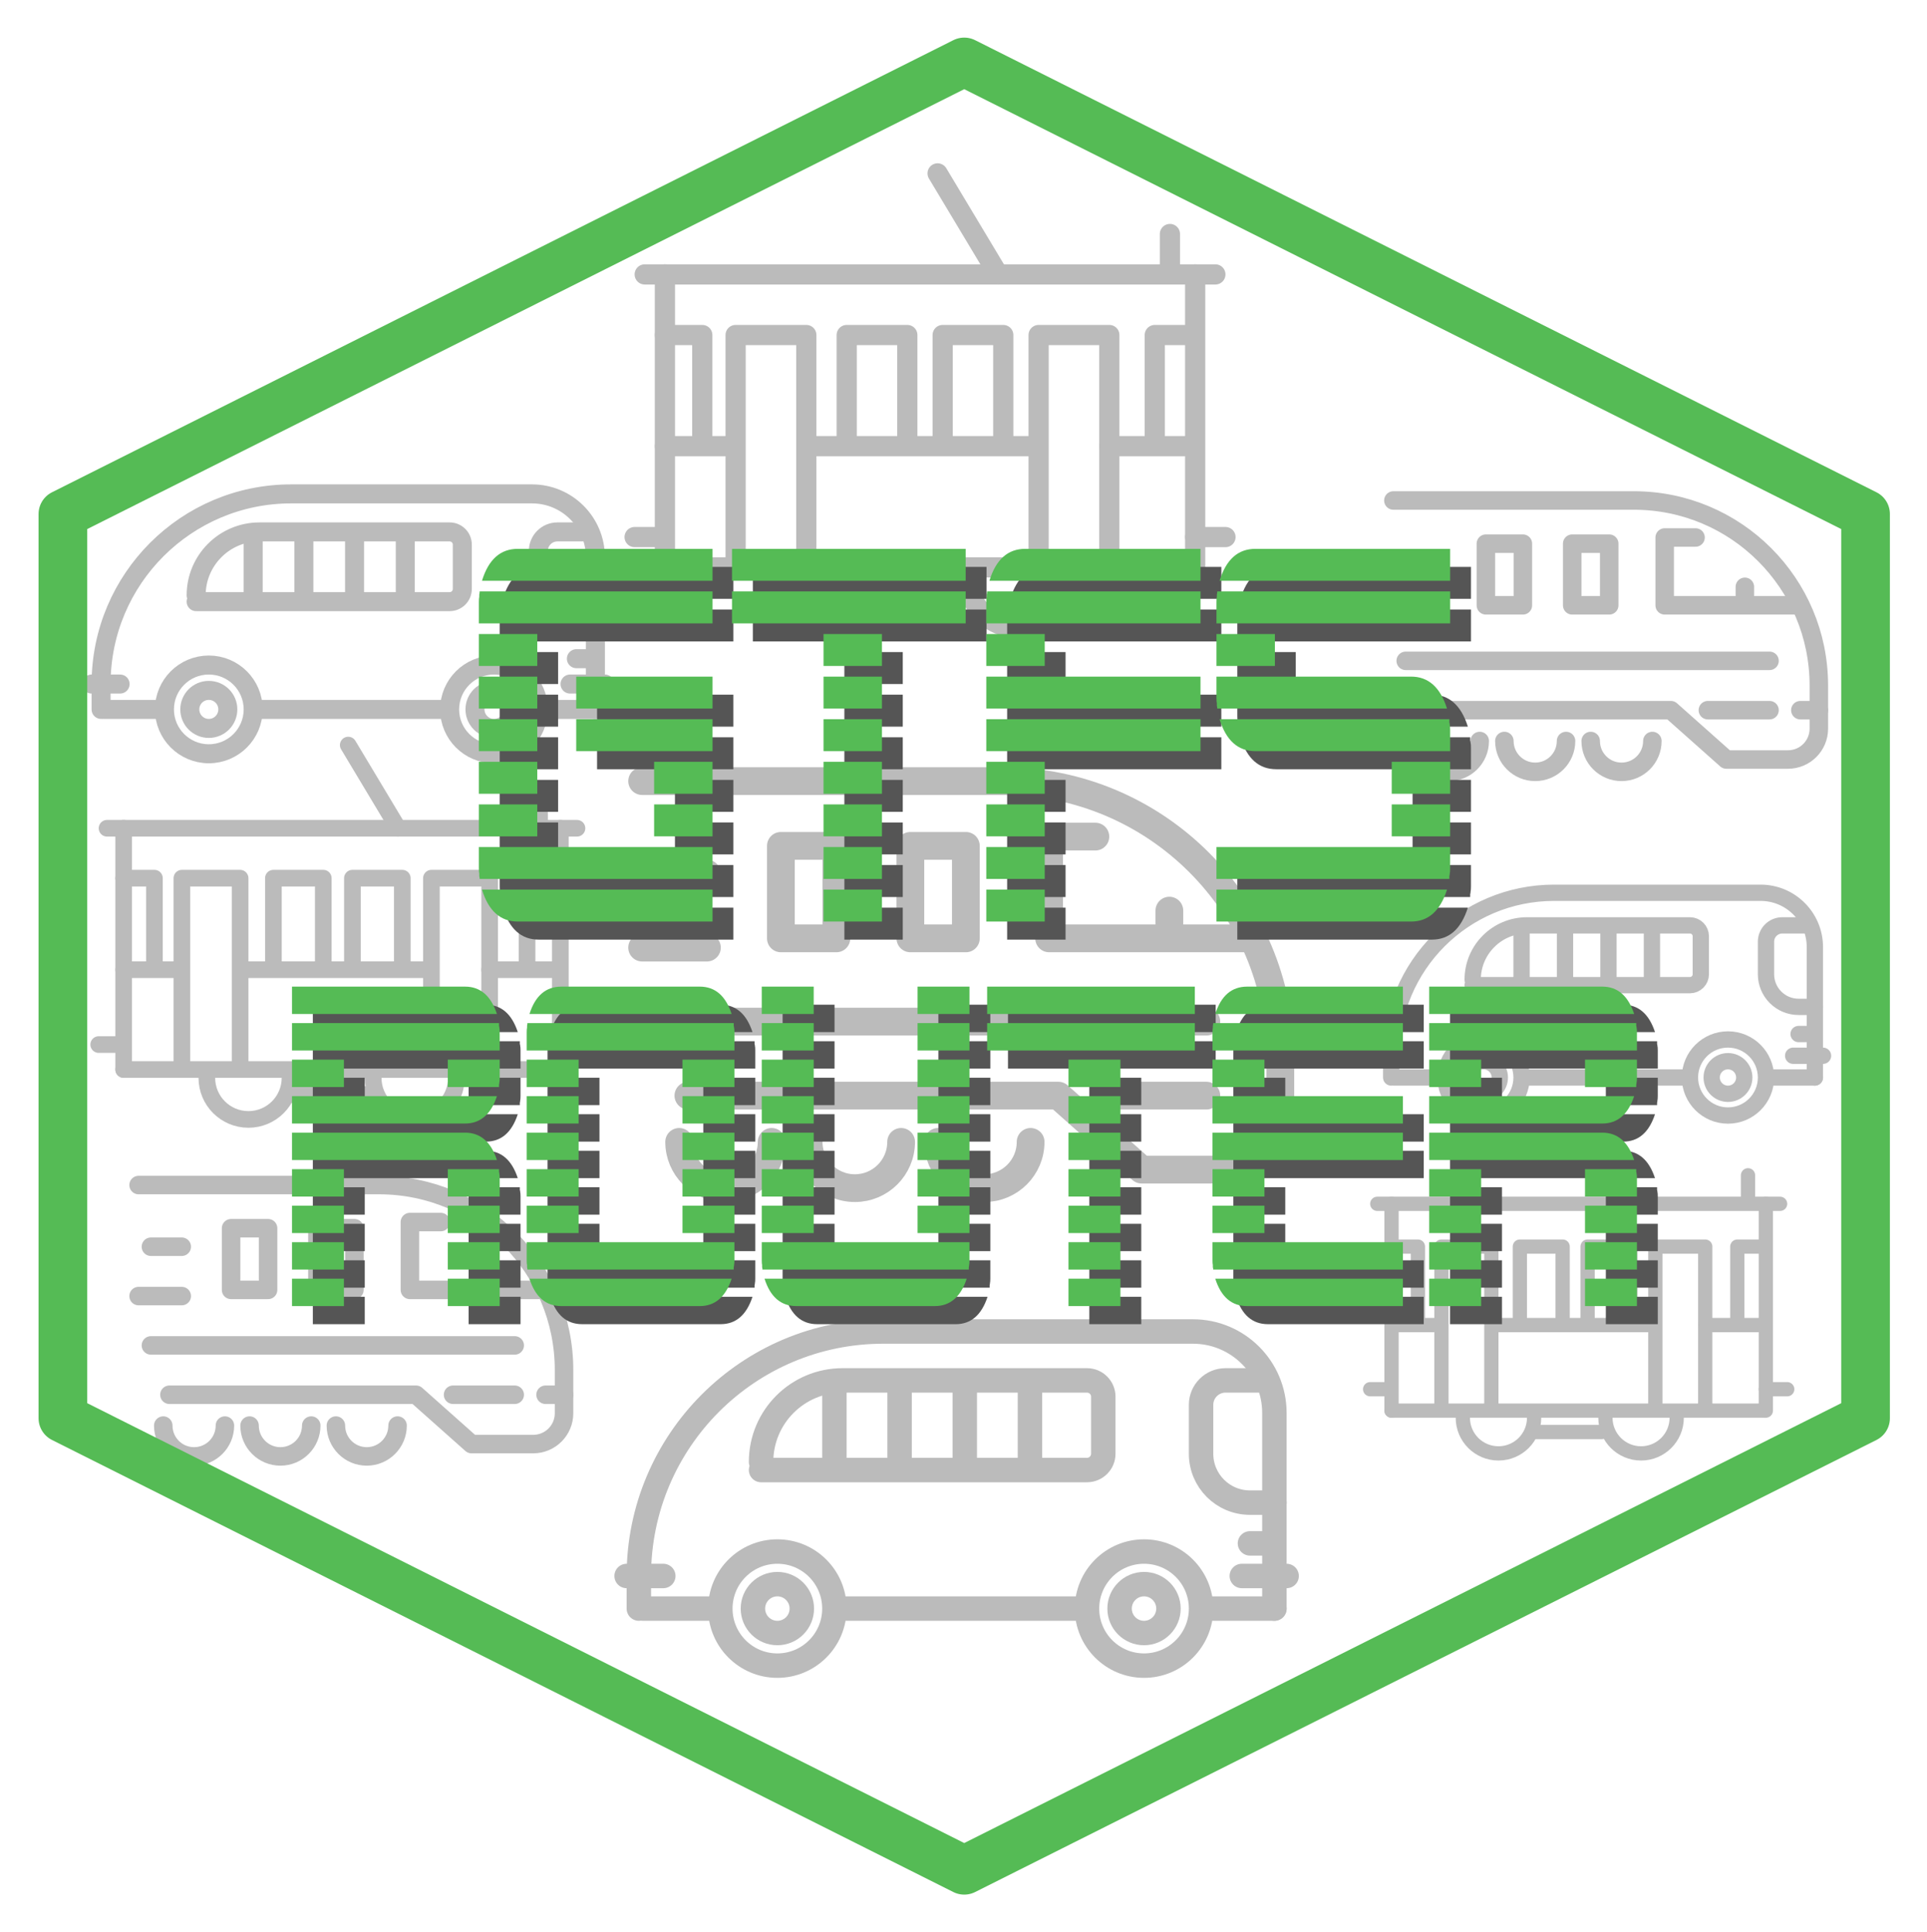 <svg xmlns="http://www.w3.org/2000/svg" role="img" viewBox="-13.52 -13.02 675.54 677.04"><g transform="matrix(1.333 0 0 -1.333 0 652) scale(.1)"><path fill="none" stroke="#bbb" stroke-dasharray="none" stroke-linecap="round" stroke-linejoin="round" stroke-miterlimit="10" stroke-opacity="1" stroke-width="37.5" d="M3745.66 1261.09c0-51.75 41.96-93.75 93.75-93.75 51.76 0 93.75 42 93.75 93.75"/><path fill="none" stroke="#bbb" stroke-dasharray="none" stroke-linecap="round" stroke-linejoin="round" stroke-miterlimit="10" stroke-opacity="1" stroke-width="37.5" d="M4120.66 1261.09c0-51.75 41.96-93.75 93.75-93.75 51.76 0 93.75 42 93.75 93.75"/><path fill="none" stroke="#bbb" stroke-dasharray="none" stroke-linecap="round" stroke-linejoin="round" stroke-miterlimit="10" stroke-opacity="1" stroke-width="37.5" d="M3933.16 1223.59h178.13"/><path fill="none" stroke="#bbb" stroke-dasharray="none" stroke-linecap="round" stroke-linejoin="round" stroke-miterlimit="10" stroke-opacity="1" stroke-width="37.5" d="M3558.16 1279.84h978.75"/><path fill="none" stroke="#bbb" stroke-dasharray="none" stroke-linecap="round" stroke-linejoin="round" stroke-miterlimit="10" stroke-opacity="1" stroke-width="37.5" d="M3558.16 1279.84v543.75"/><path fill="none" stroke="#bbb" stroke-dasharray="none" stroke-linecap="round" stroke-linejoin="round" stroke-miterlimit="10" stroke-opacity="1" stroke-width="37.5" d="M4542.54 1279.84v543.75"/><path fill="none" stroke="#bbb" stroke-dasharray="none" stroke-linecap="round" stroke-linejoin="round" stroke-miterlimit="10" stroke-opacity="1" stroke-width="37.5" d="M3520.66 1823.59h1059.38"/><path fill="none" stroke="#bbb" stroke-dasharray="none" stroke-linecap="round" stroke-linejoin="round" stroke-miterlimit="10" stroke-opacity="1" stroke-width="37.5" d="M3501.91 1336.09h37.5"/><path fill="none" stroke="#bbb" stroke-dasharray="none" stroke-linecap="round" stroke-linejoin="round" stroke-miterlimit="10" stroke-opacity="1" stroke-width="37.5" d="M4542.54 1336.09h56.25"/><path fill="none" stroke="#bbb" stroke-dasharray="none" stroke-linecap="round" stroke-linejoin="round" stroke-miterlimit="10" stroke-opacity="1" stroke-width="37.5" d="M3689.41 1298.59v412.5m0 0h131.25m0 0v-412.5z"/><path fill="none" stroke="#bbb" stroke-dasharray="none" stroke-linecap="round" stroke-linejoin="round" stroke-miterlimit="10" stroke-opacity="1" stroke-width="37.5" d="M4251.91 1298.59v412.5m0 0h131.25m0 0v-412.5z"/><path fill="none" stroke="#bbb" stroke-dasharray="none" stroke-linecap="round" stroke-linejoin="round" stroke-miterlimit="10" stroke-opacity="1" stroke-width="37.5" d="M3558.16 1504.84h112.5"/><path fill="none" stroke="#bbb" stroke-dasharray="none" stroke-linecap="round" stroke-linejoin="round" stroke-miterlimit="10" stroke-opacity="1" stroke-width="37.5" d="M3558.16 1711.09h69.38m0 0v-187.5z"/><path fill="none" stroke="#bbb" stroke-dasharray="none" stroke-linecap="round" stroke-linejoin="round" stroke-miterlimit="10" stroke-opacity="1" stroke-width="37.5" d="M4383.16 1504.84h150"/><path fill="none" stroke="#bbb" stroke-dasharray="none" stroke-linecap="round" stroke-linejoin="round" stroke-miterlimit="10" stroke-opacity="1" stroke-width="37.5" d="M4533.16 1711.09h-65.62m0 0v-187.5z"/><path fill="none" stroke="#bbb" stroke-dasharray="none" stroke-linecap="round" stroke-linejoin="round" stroke-miterlimit="10" stroke-opacity="1" stroke-width="37.5" d="M3839.41 1504.84h393.75"/><path fill="none" stroke="#bbb" stroke-dasharray="none" stroke-linecap="round" stroke-linejoin="round" stroke-miterlimit="10" stroke-opacity="1" stroke-width="37.5" d="M3895.66 1523.59v187.5m0 0h112.5m0 0v-187.5z"/><path fill="none" stroke="#bbb" stroke-dasharray="none" stroke-linecap="round" stroke-linejoin="round" stroke-miterlimit="10" stroke-opacity="1" stroke-width="37.5" d="M4073.79 1523.59v187.5m0 0h112.5m0 0v-187.5z"/><path fill="none" stroke="#bbb" stroke-dasharray="none" stroke-linecap="round" stroke-linejoin="round" stroke-miterlimit="10" stroke-opacity="1" stroke-width="37.5" d="M4176.91 1823.59l-112.5 187.5"/><path fill="none" stroke="#bbb" stroke-dasharray="none" stroke-linecap="round" stroke-linejoin="round" stroke-miterlimit="10" stroke-opacity="1" stroke-width="37.5" d="M4495.66 1898.59v-56.25"/><path fill="none" stroke="#bbb" stroke-dasharray="none" stroke-linecap="round" stroke-linejoin="round" stroke-miterlimit="10" stroke-opacity="1" stroke-width="42.857" d="M3557.27 2155.74v57.15m0 0c0 236.68 191.87 428.56 428.55 428.56m0 0h542.85m0 0c78.91 0 142.85-63.95 142.85-142.86m0 0v-342.85"/><path fill="none" stroke="#bbb" stroke-dasharray="none" stroke-linecap="round" stroke-linejoin="round" stroke-miterlimit="10" stroke-opacity="1" stroke-width="42.857" d="M3900.12 2155.74c0-55.23-44.77-100-100-100-55.24 0-100 44.77-100 100 0 55.24 44.76 100 100 100 55.23 0 100-44.76 100-100z"/><path fill="none" stroke="#bbb" stroke-dasharray="none" stroke-linecap="round" stroke-linejoin="round" stroke-miterlimit="10" stroke-opacity="1" stroke-width="42.857" d="M3842.97 2155.74c0-23.67-19.18-42.85-42.85-42.85s-42.85 19.18-42.85 42.85 19.18 42.85 42.85 42.85 42.85-19.18 42.85-42.85z"/><path fill="none" stroke="#bbb" stroke-dasharray="none" stroke-linecap="round" stroke-linejoin="round" stroke-miterlimit="10" stroke-opacity="1" stroke-width="42.857" d="M4542.97 2155.74c0-55.23-44.77-100-100-100-55.24 0-100 44.77-100 100 0 55.24 44.76 100 100 100 55.23 0 100-44.76 100-100z"/><path fill="none" stroke="#bbb" stroke-dasharray="none" stroke-linecap="round" stroke-linejoin="round" stroke-miterlimit="10" stroke-opacity="1" stroke-width="42.857" d="M4485.82 2155.74c0-23.67-19.18-42.85-42.85-42.85s-42.85 19.18-42.85 42.85 19.18 42.85 42.85 42.85 42.85-19.18 42.85-42.85z"/><path fill="none" stroke="#bbb" stroke-dasharray="none" stroke-linecap="round" stroke-linejoin="round" stroke-miterlimit="10" stroke-opacity="1" stroke-width="42.857" d="M3564.41 2155.74h121.41"/><path fill="none" stroke="#bbb" stroke-dasharray="none" stroke-linecap="round" stroke-linejoin="round" stroke-miterlimit="10" stroke-opacity="1" stroke-width="42.857" d="M3914.41 2155.74h414.26"/><path fill="none" stroke="#bbb" stroke-dasharray="none" stroke-linecap="round" stroke-linejoin="round" stroke-miterlimit="10" stroke-opacity="1" stroke-width="42.857" d="M4557.27 2155.74h114.25"/><path fill="none" stroke="#bbb" stroke-dasharray="none" stroke-linecap="round" stroke-linejoin="round" stroke-miterlimit="10" stroke-opacity="1" stroke-width="42.857" d="M4657.27 2555.74h-71.45m0 0c-23.67 0-42.85-19.18-42.85-42.85m0 0v-85.7m0 0c0-47.35 38.36-85.74 85.7-85.74m0 0h42.85"/><path fill="none" stroke="#bbb" stroke-dasharray="none" stroke-linecap="round" stroke-linejoin="round" stroke-miterlimit="10" stroke-opacity="1" stroke-width="42.857" d="M3771.52 2412.89c0 78.91 63.99 142.85 142.89 142.85m0 0h428.56m0 0c15.78 0 28.55-12.77 28.55-28.55m0 0v-100m0 0c0-15.78-12.77-28.6-28.55-28.6m0 0h-571.45"/><path fill="none" stroke="#bbb" stroke-dasharray="none" stroke-linecap="round" stroke-linejoin="round" stroke-miterlimit="10" stroke-opacity="1" stroke-width="42.857" d="M4242.97 2412.89v128.56"/><path fill="none" stroke="#bbb" stroke-dasharray="none" stroke-linecap="round" stroke-linejoin="round" stroke-miterlimit="10" stroke-opacity="1" stroke-width="42.857" d="M4128.67 2412.89v128.56"/><path fill="none" stroke="#bbb" stroke-dasharray="none" stroke-linecap="round" stroke-linejoin="round" stroke-miterlimit="10" stroke-opacity="1" stroke-width="42.857" d="M4014.41 2412.89v128.56"/><path fill="none" stroke="#bbb" stroke-dasharray="none" stroke-linecap="round" stroke-linejoin="round" stroke-miterlimit="10" stroke-opacity="1" stroke-width="42.857" d="M3900.12 2412.89v128.56"/><path fill="none" stroke="#bbb" stroke-dasharray="none" stroke-linecap="round" stroke-linejoin="round" stroke-miterlimit="10" stroke-opacity="1" stroke-width="42.857" d="M3535.82 2212.89h64.3"/><path fill="none" stroke="#bbb" stroke-dasharray="none" stroke-linecap="round" stroke-linejoin="round" stroke-miterlimit="10" stroke-opacity="1" stroke-width="42.857" d="M4614.41 2212.89h78.56"/><path fill="none" stroke="#bbb" stroke-dasharray="none" stroke-linecap="round" stroke-linejoin="round" stroke-miterlimit="10" stroke-opacity="1" stroke-width="42.857" d="M4628.67 2270.04h28.6"/><path fill="none" stroke="#bbb" stroke-dasharray="none" stroke-linecap="round" stroke-linejoin="round" stroke-miterlimit="10" stroke-opacity="1" stroke-width="48.649" d="M3563.05 3672.93h632.42m0 0c268.71 0 486.48-217.81 486.48-486.48m0 0v-113.52m0 0c0-44.77-36.29-81.09-81.05-81.09m0 0h-162.19m0 0l-145.94 129.72m0 0h-648.63"/><path fill="none" stroke="#bbb" stroke-dasharray="none" stroke-linecap="round" stroke-linejoin="round" stroke-miterlimit="10" stroke-opacity="1" stroke-width="48.649" d="M4390.08 3121.56h162.15"/><path fill="none" stroke="#bbb" stroke-dasharray="none" stroke-linecap="round" stroke-linejoin="round" stroke-miterlimit="10" stroke-opacity="1" stroke-width="48.649" d="M4633.32 3121.56h48.63"/><path fill="none" stroke="#bbb" stroke-dasharray="none" stroke-linecap="round" stroke-linejoin="round" stroke-miterlimit="10" stroke-opacity="1" stroke-width="48.649" d="M3595.47 3251.29h956.76"/><path fill="none" stroke="#bbb" stroke-dasharray="none" stroke-linecap="round" stroke-linejoin="round" stroke-miterlimit="10" stroke-opacity="1" stroke-width="48.649" d="M3563.05 3381.02h113.51"/><path fill="none" stroke="#bbb" stroke-dasharray="none" stroke-linecap="round" stroke-linejoin="round" stroke-miterlimit="10" stroke-opacity="1" stroke-width="48.649" d="M3595.47 3510.78h81.09"/><path fill="none" stroke="#bbb" stroke-dasharray="none" stroke-linecap="round" stroke-linejoin="round" stroke-miterlimit="10" stroke-opacity="1" stroke-width="48.649" d="M3627.93 3040.51c0-44.81 36.29-81.1 81.05-81.1 44.81 0 81.1 36.29 81.1 81.1"/><path fill="none" stroke="#bbb" stroke-dasharray="none" stroke-linecap="round" stroke-linejoin="round" stroke-miterlimit="10" stroke-opacity="1" stroke-width="48.649" d="M3854.92 3040.51c0-44.81 36.33-81.1 81.1-81.1 44.8 0 81.09 36.29 81.09 81.1"/><path fill="none" stroke="#bbb" stroke-dasharray="none" stroke-linecap="round" stroke-linejoin="round" stroke-miterlimit="10" stroke-opacity="1" stroke-width="48.649" d="M4081.95 3040.51c0-44.81 36.33-81.1 81.1-81.1 44.76 0 81.09 36.29 81.09 81.1"/><path fill="none" stroke="#bbb" stroke-dasharray="none" stroke-linecap="round" stroke-linejoin="round" stroke-miterlimit="10" stroke-opacity="1" stroke-width="48.649" d="M4617.11 3397.27h-340.55m0 0v178.35m0 0h81.1"/><path fill="none" stroke="#bbb" stroke-dasharray="none" stroke-linecap="round" stroke-linejoin="round" stroke-miterlimit="10" stroke-opacity="1" stroke-width="48.649" d="M4487.38 3413.48v32.42"/><path fill="none" stroke="#bbb" stroke-dasharray="none" stroke-linecap="round" stroke-linejoin="round" stroke-miterlimit="10" stroke-opacity="1" stroke-width="48.649" d="M3806.29 3397.27v162.14m0 0h97.3m0 0v-162.14m0 0h-97.3"/><path fill="none" stroke="#bbb" stroke-dasharray="none" stroke-linecap="round" stroke-linejoin="round" stroke-miterlimit="10" stroke-opacity="1" stroke-width="48.649" d="M4033.32 3397.27v162.14m0 0h97.3m0 0v-162.14m0 0h-97.3"/><path fill="none" stroke="#bbb" stroke-dasharray="none" stroke-linecap="round" stroke-linejoin="round" stroke-miterlimit="10" stroke-opacity="1" stroke-width="64.286" d="M1578.67 759.301v85.738m0 0c0 355.041 287.81 642.851 642.85 642.851m0 0h814.3m0 0c118.36 0 214.3-95.94 214.3-214.3m0 0V759.301"/><path fill="none" stroke="#bbb" stroke-dasharray="none" stroke-linecap="round" stroke-linejoin="round" stroke-miterlimit="10" stroke-opacity="1" stroke-width="64.286" d="M2092.97 759.301c0-82.821-67.15-150-150-150s-150 67.179-150 150c0 82.847 67.15 150 150 150s150-67.153 150-150z"/><path fill="none" stroke="#bbb" stroke-dasharray="none" stroke-linecap="round" stroke-linejoin="round" stroke-miterlimit="10" stroke-opacity="1" stroke-width="64.286" d="M2007.27 759.301c0-35.469-28.79-64.262-64.3-64.262s-64.3 28.793-64.3 64.262c0 35.5 28.79 64.289 64.3 64.289s64.3-28.789 64.3-64.289z"/><path fill="none" stroke="#bbb" stroke-dasharray="none" stroke-linecap="round" stroke-linejoin="round" stroke-miterlimit="10" stroke-opacity="1" stroke-width="64.286" d="M3057.27 759.301c0-82.821-67.15-150-150-150-82.86 0-150 67.179-150 150 0 82.847 67.14 150 150 150 82.85 0 150-67.153 150-150z"/><path fill="none" stroke="#bbb" stroke-dasharray="none" stroke-linecap="round" stroke-linejoin="round" stroke-miterlimit="10" stroke-opacity="1" stroke-width="64.286" d="M2971.52 759.301c0-35.469-28.75-64.262-64.25-64.262-35.51 0-64.3 28.793-64.3 64.262 0 35.5 28.79 64.289 64.3 64.289 35.5 0 64.25-28.789 64.25-64.289z"/><path fill="none" stroke="#bbb" stroke-dasharray="none" stroke-linecap="round" stroke-linejoin="round" stroke-miterlimit="10" stroke-opacity="1" stroke-width="64.286" d="M1589.41 759.301h182.11"/><path fill="none" stroke="#bbb" stroke-dasharray="none" stroke-linecap="round" stroke-linejoin="round" stroke-miterlimit="10" stroke-opacity="1" stroke-width="64.286" d="M2114.41 759.301h621.41"/><path fill="none" stroke="#bbb" stroke-dasharray="none" stroke-linecap="round" stroke-linejoin="round" stroke-miterlimit="10" stroke-opacity="1" stroke-width="64.286" d="M3078.67 759.301h171.45"/><path fill="none" stroke="#bbb" stroke-dasharray="none" stroke-linecap="round" stroke-linejoin="round" stroke-miterlimit="10" stroke-opacity="1" stroke-width="64.286" d="M3228.67 1359.3h-107.15m0 0c-35.47 0-64.25-28.75-64.25-64.26m0 0v-128.59m0 0c0-70.98 57.53-128.56 128.55-128.56m0 0h64.3"/><path fill="none" stroke="#bbb" stroke-dasharray="none" stroke-linecap="round" stroke-linejoin="round" stroke-miterlimit="10" stroke-opacity="1" stroke-width="64.286" d="M1900.12 1145.04c0 118.32 95.93 214.26 214.29 214.26m0 0h642.86m0 0c23.67 0 42.85-19.18 42.85-42.85m0 0v-150m0 0c0-23.68-19.18-42.86-42.85-42.86m0 0h-857.15"/><path fill="none" stroke="#bbb" stroke-dasharray="none" stroke-linecap="round" stroke-linejoin="round" stroke-miterlimit="10" stroke-opacity="1" stroke-width="64.286" d="M2607.27 1145.04v192.85"/><path fill="none" stroke="#bbb" stroke-dasharray="none" stroke-linecap="round" stroke-linejoin="round" stroke-miterlimit="10" stroke-opacity="1" stroke-width="64.286" d="M2435.82 1145.04v192.85"/><path fill="none" stroke="#bbb" stroke-dasharray="none" stroke-linecap="round" stroke-linejoin="round" stroke-miterlimit="10" stroke-opacity="1" stroke-width="64.286" d="M2264.41 1145.04v192.85"/><path fill="none" stroke="#bbb" stroke-dasharray="none" stroke-linecap="round" stroke-linejoin="round" stroke-miterlimit="10" stroke-opacity="1" stroke-width="64.286" d="M2092.97 1145.04v192.85"/><path fill="none" stroke="#bbb" stroke-dasharray="none" stroke-linecap="round" stroke-linejoin="round" stroke-miterlimit="10" stroke-opacity="1" stroke-width="64.286" d="M1546.52 845.039h96.45"/><path fill="none" stroke="#bbb" stroke-dasharray="none" stroke-linecap="round" stroke-linejoin="round" stroke-miterlimit="10" stroke-opacity="1" stroke-width="64.286" d="M3164.41 845.039h117.86"/><path fill="none" stroke="#bbb" stroke-dasharray="none" stroke-linecap="round" stroke-linejoin="round" stroke-miterlimit="10" stroke-opacity="1" stroke-width="64.286" d="M3185.82 930.738h42.85"/><path fill="none" stroke="#bbb" stroke-dasharray="none" stroke-linecap="round" stroke-linejoin="round" stroke-miterlimit="10" stroke-opacity="1" stroke-width="72.973" d="M1587.38 2935.08h948.64m0 0c403 0 729.72-326.72 729.72-729.73m0 0v-170.27m0 0c0-67.15-54.45-121.6-121.6-121.6m0 0H2900.9m0 0l-218.95 194.57m0 0h-972.97"/><path fill="none" stroke="#bbb" stroke-dasharray="none" stroke-linecap="round" stroke-linejoin="round" stroke-miterlimit="10" stroke-opacity="1" stroke-width="72.973" d="M2827.93 2108.05h243.24"/><path fill="none" stroke="#bbb" stroke-dasharray="none" stroke-linecap="round" stroke-linejoin="round" stroke-miterlimit="10" stroke-opacity="1" stroke-width="72.973" d="M3192.77 2108.05h72.97"/><path fill="none" stroke="#bbb" stroke-dasharray="none" stroke-linecap="round" stroke-linejoin="round" stroke-miterlimit="10" stroke-opacity="1" stroke-width="72.973" d="M1636.02 2302.66h1435.15"/><path fill="none" stroke="#bbb" stroke-dasharray="none" stroke-linecap="round" stroke-linejoin="round" stroke-miterlimit="10" stroke-opacity="1" stroke-width="72.973" d="M1587.38 2497.27h170.28"/><path fill="none" stroke="#bbb" stroke-dasharray="none" stroke-linecap="round" stroke-linejoin="round" stroke-miterlimit="10" stroke-opacity="1" stroke-width="72.973" d="M1636.02 2691.84h121.64"/><path fill="none" stroke="#bbb" stroke-dasharray="none" stroke-linecap="round" stroke-linejoin="round" stroke-miterlimit="10" stroke-opacity="1" stroke-width="72.973" d="M1684.69 1986.45c0-67.19 54.45-121.65 121.6-121.65 67.19 0 121.64 54.46 121.64 121.65"/><path fill="none" stroke="#bbb" stroke-dasharray="none" stroke-linecap="round" stroke-linejoin="round" stroke-miterlimit="10" stroke-opacity="1" stroke-width="72.973" d="M2025.2 1986.45c0-67.19 54.45-121.65 121.64-121.65 67.14 0 121.6 54.46 121.6 121.65"/><path fill="none" stroke="#bbb" stroke-dasharray="none" stroke-linecap="round" stroke-linejoin="round" stroke-miterlimit="10" stroke-opacity="1" stroke-width="72.973" d="M2365.74 1986.45c0-67.19 54.46-121.65 121.64-121.65 67.15 0 121.6 54.46 121.6 121.65"/><path fill="none" stroke="#bbb" stroke-dasharray="none" stroke-linecap="round" stroke-linejoin="round" stroke-miterlimit="10" stroke-opacity="1" stroke-width="72.973" d="M3168.44 2521.56h-510.78m0 0v267.58m0 0h121.6"/><path fill="none" stroke="#bbb" stroke-dasharray="none" stroke-linecap="round" stroke-linejoin="round" stroke-miterlimit="10" stroke-opacity="1" stroke-width="72.973" d="M2973.87 2545.9v48.63"/><path fill="none" stroke="#bbb" stroke-dasharray="none" stroke-linecap="round" stroke-linejoin="round" stroke-miterlimit="10" stroke-opacity="1" stroke-width="72.973" d="M1952.23 2521.56v243.24m0 0h145.97m0 0v-243.24m0 0h-145.97"/><path fill="none" stroke="#bbb" stroke-dasharray="none" stroke-linecap="round" stroke-linejoin="round" stroke-miterlimit="10" stroke-opacity="1" stroke-width="72.973" d="M2292.77 2521.56v243.24m0 0h145.94m0 0v-243.24m0 0h-145.94"/><path fill="none" stroke="#bbb" stroke-dasharray="none" stroke-linecap="round" stroke-linejoin="round" stroke-miterlimit="10" stroke-opacity="1" stroke-width="53.125" d="M1912.85 3470.47c0-73.36 59.45-132.81 132.81-132.81 73.32 0 132.82 59.45 132.82 132.81"/><path fill="none" stroke="#bbb" stroke-dasharray="none" stroke-linecap="round" stroke-linejoin="round" stroke-miterlimit="10" stroke-opacity="1" stroke-width="53.125" d="M2444.1 3470.47c0-73.36 59.45-132.81 132.81-132.81 73.32 0 132.82 59.45 132.82 132.81"/><path fill="none" stroke="#bbb" stroke-dasharray="none" stroke-linecap="round" stroke-linejoin="round" stroke-miterlimit="10" stroke-opacity="1" stroke-width="53.125" d="M2178.48 3417.34h252.34"/><path fill="none" stroke="#bbb" stroke-dasharray="none" stroke-linecap="round" stroke-linejoin="round" stroke-miterlimit="10" stroke-opacity="1" stroke-width="53.125" d="M1647.23 3497.03h1386.56"/><path fill="none" stroke="#bbb" stroke-dasharray="none" stroke-linecap="round" stroke-linejoin="round" stroke-miterlimit="10" stroke-opacity="1" stroke-width="53.125" d="M1647.23 3497.03v770.31"/><path fill="none" stroke="#bbb" stroke-dasharray="none" stroke-linecap="round" stroke-linejoin="round" stroke-miterlimit="10" stroke-opacity="1" stroke-width="53.125" d="M3041.76 3497.03v770.31"/><path fill="none" stroke="#bbb" stroke-dasharray="none" stroke-linecap="round" stroke-linejoin="round" stroke-miterlimit="10" stroke-opacity="1" stroke-width="53.125" d="M1594.1 4267.34h1500.78"/><path fill="none" stroke="#bbb" stroke-dasharray="none" stroke-linecap="round" stroke-linejoin="round" stroke-miterlimit="10" stroke-opacity="1" stroke-width="53.125" d="M1567.54 3576.72h53.12"/><path fill="none" stroke="#bbb" stroke-dasharray="none" stroke-linecap="round" stroke-linejoin="round" stroke-miterlimit="10" stroke-opacity="1" stroke-width="53.125" d="M3041.76 3576.72h79.69"/><path fill="none" stroke="#bbb" stroke-dasharray="none" stroke-linecap="round" stroke-linejoin="round" stroke-miterlimit="10" stroke-opacity="1" stroke-width="53.125" d="M1833.16 3523.59v584.38m0 0h185.94m0 0v-584.38z"/><path fill="none" stroke="#bbb" stroke-dasharray="none" stroke-linecap="round" stroke-linejoin="round" stroke-miterlimit="10" stroke-opacity="1" stroke-width="53.125" d="M2630.04 3523.59v584.38m0 0h185.94m0 0v-584.38z"/><path fill="none" stroke="#bbb" stroke-dasharray="none" stroke-linecap="round" stroke-linejoin="round" stroke-miterlimit="10" stroke-opacity="1" stroke-width="53.125" d="M1647.23 3815.78h159.37"/><path fill="none" stroke="#bbb" stroke-dasharray="none" stroke-linecap="round" stroke-linejoin="round" stroke-miterlimit="10" stroke-opacity="1" stroke-width="53.125" d="M1647.23 4107.97h98.28m0 0v-265.63z"/><path fill="none" stroke="#bbb" stroke-dasharray="none" stroke-linecap="round" stroke-linejoin="round" stroke-miterlimit="10" stroke-opacity="1" stroke-width="53.125" d="M2815.98 3815.78h212.5"/><path fill="none" stroke="#bbb" stroke-dasharray="none" stroke-linecap="round" stroke-linejoin="round" stroke-miterlimit="10" stroke-opacity="1" stroke-width="53.125" d="M3028.48 4107.97h-92.97m0 0v-265.63z"/><path fill="none" stroke="#bbb" stroke-dasharray="none" stroke-linecap="round" stroke-linejoin="round" stroke-miterlimit="10" stroke-opacity="1" stroke-width="53.125" d="M2045.66 3815.78h557.82"/><path fill="none" stroke="#bbb" stroke-dasharray="none" stroke-linecap="round" stroke-linejoin="round" stroke-miterlimit="10" stroke-opacity="1" stroke-width="53.125" d="M2125.35 3842.34v265.63m0 0h159.38m0 0v-265.63z"/><path fill="none" stroke="#bbb" stroke-dasharray="none" stroke-linecap="round" stroke-linejoin="round" stroke-miterlimit="10" stroke-opacity="1" stroke-width="53.125" d="M2377.7 3842.34v265.63m0 0h159.37m0 0v-265.63z"/><path fill="none" stroke="#bbb" stroke-dasharray="none" stroke-linecap="round" stroke-linejoin="round" stroke-miterlimit="10" stroke-opacity="1" stroke-width="53.125" d="M2523.79 4267.34l-159.38 265.63"/><path fill="none" stroke="#bbb" stroke-dasharray="none" stroke-linecap="round" stroke-linejoin="round" stroke-miterlimit="10" stroke-opacity="1" stroke-width="53.125" d="M2975.35 4373.59v-79.68"/><path fill="none" stroke="#bbb" stroke-dasharray="none" stroke-linecap="round" stroke-linejoin="round" stroke-miterlimit="10" stroke-opacity="1" stroke-width="48.649" d="M263.051 1872.93h632.418m0 0c268.711 0 486.481-217.81 486.481-486.48m0 0v-113.52m0 0c0-44.77-36.29-81.09-81.05-81.09m0 0h-162.19m0 0l-145.94 129.72m0 0H344.141"/><path fill="none" stroke="#bbb" stroke-dasharray="none" stroke-linecap="round" stroke-linejoin="round" stroke-miterlimit="10" stroke-opacity="1" stroke-width="48.649" d="M1090.08 1321.56h162.15"/><path fill="none" stroke="#bbb" stroke-dasharray="none" stroke-linecap="round" stroke-linejoin="round" stroke-miterlimit="10" stroke-opacity="1" stroke-width="48.649" d="M1333.32 1321.56h48.63"/><path fill="none" stroke="#bbb" stroke-dasharray="none" stroke-linecap="round" stroke-linejoin="round" stroke-miterlimit="10" stroke-opacity="1" stroke-width="48.649" d="M295.469 1451.29h956.761"/><path fill="none" stroke="#bbb" stroke-dasharray="none" stroke-linecap="round" stroke-linejoin="round" stroke-miterlimit="10" stroke-opacity="1" stroke-width="48.649" d="M263.051 1581.02h113.508"/><path fill="none" stroke="#bbb" stroke-dasharray="none" stroke-linecap="round" stroke-linejoin="round" stroke-miterlimit="10" stroke-opacity="1" stroke-width="48.649" d="M295.469 1710.78h81.09"/><path fill="none" stroke="#bbb" stroke-dasharray="none" stroke-linecap="round" stroke-linejoin="round" stroke-miterlimit="10" stroke-opacity="1" stroke-width="48.649" d="M327.93 1240.51c0-44.81 36.289-81.1 81.05-81.1 44.809 0 81.098 36.29 81.098 81.1"/><path fill="none" stroke="#bbb" stroke-dasharray="none" stroke-linecap="round" stroke-linejoin="round" stroke-miterlimit="10" stroke-opacity="1" stroke-width="48.649" d="M554.922 1240.51c0-44.81 36.328-81.1 81.098-81.1 44.8 0 81.089 36.29 81.089 81.1"/><path fill="none" stroke="#bbb" stroke-dasharray="none" stroke-linecap="round" stroke-linejoin="round" stroke-miterlimit="10" stroke-opacity="1" stroke-width="48.649" d="M781.949 1240.51c0-44.81 36.332-81.1 81.102-81.1 44.758 0 81.09 36.29 81.09 81.1"/><path fill="none" stroke="#bbb" stroke-dasharray="none" stroke-linecap="round" stroke-linejoin="round" stroke-miterlimit="10" stroke-opacity="1" stroke-width="48.649" d="M1317.11 1597.27H976.559m0 0v178.35m0 0h81.101"/><path fill="none" stroke="#bbb" stroke-dasharray="none" stroke-linecap="round" stroke-linejoin="round" stroke-miterlimit="10" stroke-opacity="1" stroke-width="48.649" d="M1187.38 1613.48v32.42"/><path fill="none" stroke="#bbb" stroke-dasharray="none" stroke-linecap="round" stroke-linejoin="round" stroke-miterlimit="10" stroke-opacity="1" stroke-width="48.649" d="M506.289 1597.27v162.14m0 0h97.301m0 0v-162.14m0 0h-97.301"/><path fill="none" stroke="#bbb" stroke-dasharray="none" stroke-linecap="round" stroke-linejoin="round" stroke-miterlimit="10" stroke-opacity="1" stroke-width="48.649" d="M733.32 1597.27v162.14m0 0h97.301m0 0v-162.14m0 0H733.32"/><path fill="none" stroke="#bbb" stroke-dasharray="none" stroke-linecap="round" stroke-linejoin="round" stroke-miterlimit="10" stroke-opacity="1" stroke-width="43.75" d="M442.539 2154.84c0-60.39 48.941-109.37 109.371-109.37 60.391 0 109.379 48.98 109.379 109.37"/><path fill="none" stroke="#bbb" stroke-dasharray="none" stroke-linecap="round" stroke-linejoin="round" stroke-miterlimit="10" stroke-opacity="1" stroke-width="43.75" d="M880.039 2154.84c0-60.39 48.941-109.37 109.371-109.37 60.39 0 109.38 48.98 109.38 109.37"/><path fill="none" stroke="#bbb" stroke-dasharray="none" stroke-linecap="round" stroke-linejoin="round" stroke-miterlimit="10" stroke-opacity="1" stroke-width="43.75" d="M661.289 2111.09h207.813"/><path fill="none" stroke="#bbb" stroke-dasharray="none" stroke-linecap="round" stroke-linejoin="round" stroke-miterlimit="10" stroke-opacity="1" stroke-width="43.75" d="M223.789 2176.72H1365.66"/><path fill="none" stroke="#bbb" stroke-dasharray="none" stroke-linecap="round" stroke-linejoin="round" stroke-miterlimit="10" stroke-opacity="1" stroke-width="43.75" d="M223.789 2176.72v634.37"/><path fill="none" stroke="#bbb" stroke-dasharray="none" stroke-linecap="round" stroke-linejoin="round" stroke-miterlimit="10" stroke-opacity="1" stroke-width="43.75" d="M1372.23 2176.72v634.37"/><path fill="none" stroke="#bbb" stroke-dasharray="none" stroke-linecap="round" stroke-linejoin="round" stroke-miterlimit="10" stroke-opacity="1" stroke-width="43.75" d="M180.039 2811.09H1415.98"/><path fill="none" stroke="#bbb" stroke-dasharray="none" stroke-linecap="round" stroke-linejoin="round" stroke-miterlimit="10" stroke-opacity="1" stroke-width="43.75" d="M158.16 2242.34h43.75"/><path fill="none" stroke="#bbb" stroke-dasharray="none" stroke-linecap="round" stroke-linejoin="round" stroke-miterlimit="10" stroke-opacity="1" stroke-width="43.75" d="M1372.23 2242.34h65.62"/><path fill="none" stroke="#bbb" stroke-dasharray="none" stroke-linecap="round" stroke-linejoin="round" stroke-miterlimit="10" stroke-opacity="1" stroke-width="43.75" d="M376.91 2198.59v481.25m0 0h153.129m0 0v-481.25z"/><path fill="none" stroke="#bbb" stroke-dasharray="none" stroke-linecap="round" stroke-linejoin="round" stroke-miterlimit="10" stroke-opacity="1" stroke-width="43.75" d="M1033.16 2198.59v481.25m0 0h153.13m0 0v-481.25z"/><path fill="none" stroke="#bbb" stroke-dasharray="none" stroke-linecap="round" stroke-linejoin="round" stroke-miterlimit="10" stroke-opacity="1" stroke-width="43.75" d="M223.789 2439.22h131.25"/><path fill="none" stroke="#bbb" stroke-dasharray="none" stroke-linecap="round" stroke-linejoin="round" stroke-miterlimit="10" stroke-opacity="1" stroke-width="43.75" d="M223.789 2679.84h80.941m0 0v-218.75z"/><path fill="none" stroke="#bbb" stroke-dasharray="none" stroke-linecap="round" stroke-linejoin="round" stroke-miterlimit="10" stroke-opacity="1" stroke-width="43.75" d="M1186.29 2439.22h175"/><path fill="none" stroke="#bbb" stroke-dasharray="none" stroke-linecap="round" stroke-linejoin="round" stroke-miterlimit="10" stroke-opacity="1" stroke-width="43.75" d="M1361.29 2679.84h-76.56m0 0v-218.75z"/><path fill="none" stroke="#bbb" stroke-dasharray="none" stroke-linecap="round" stroke-linejoin="round" stroke-miterlimit="10" stroke-opacity="1" stroke-width="43.75" d="M551.91 2439.22h459.38"/><path fill="none" stroke="#bbb" stroke-dasharray="none" stroke-linecap="round" stroke-linejoin="round" stroke-miterlimit="10" stroke-opacity="1" stroke-width="43.75" d="M617.539 2461.09v218.75m0 0h131.25m0 0v-218.75z"/><path fill="none" stroke="#bbb" stroke-dasharray="none" stroke-linecap="round" stroke-linejoin="round" stroke-miterlimit="10" stroke-opacity="1" stroke-width="43.75" d="M825.352 2461.09v218.75m0 0h131.25m0 0v-218.75z"/><path fill="none" stroke="#bbb" stroke-dasharray="none" stroke-linecap="round" stroke-linejoin="round" stroke-miterlimit="10" stroke-opacity="1" stroke-width="43.75" d="M945.66 2811.09l-131.25 218.75"/><path fill="none" stroke="#bbb" stroke-dasharray="none" stroke-linecap="round" stroke-linejoin="round" stroke-miterlimit="10" stroke-opacity="1" stroke-width="43.75" d="M1317.54 2898.59v-65.62"/><path fill="none" stroke="#bbb" stroke-dasharray="none" stroke-linecap="round" stroke-linejoin="round" stroke-miterlimit="10" stroke-opacity="1" stroke-width="50" d="M164.41 3123.59v66.68m0 0c0 276.14 223.828 500 500 500m0 0h633.32m0 0c92.04 0 166.68-74.61 166.68-166.68m0 0v-400"/><path fill="none" stroke="#bbb" stroke-dasharray="none" stroke-linecap="round" stroke-linejoin="round" stroke-miterlimit="10" stroke-opacity="1" stroke-width="50" d="M564.41 3123.59c0-64.41-52.262-116.64-116.68-116.64-64.449 0-116.679 52.23-116.679 116.64 0 64.46 52.23 116.68 116.679 116.68 64.418 0 116.68-52.22 116.68-116.68z"/><path fill="none" stroke="#bbb" stroke-dasharray="none" stroke-linecap="round" stroke-linejoin="round" stroke-miterlimit="10" stroke-opacity="1" stroke-width="50" d="M497.73 3123.59c0-27.61-22.378-50-50-50-27.609 0-50 22.39-50 50 0 27.62 22.391 50 50 50 27.622 0 50-22.38 50-50z"/><path fill="none" stroke="#bbb" stroke-dasharray="none" stroke-linecap="round" stroke-linejoin="round" stroke-miterlimit="10" stroke-opacity="1" stroke-width="50" d="M1314.41 3123.59c0-64.41-52.26-116.64-116.68-116.64-64.45 0-116.68 52.23-116.68 116.64 0 64.46 52.23 116.68 116.68 116.68 64.42 0 116.68-52.22 116.68-116.68z"/><path fill="none" stroke="#bbb" stroke-dasharray="none" stroke-linecap="round" stroke-linejoin="round" stroke-miterlimit="10" stroke-opacity="1" stroke-width="50" d="M1247.73 3123.59c0-27.61-22.38-50-50-50-27.61 0-50 22.39-50 50 0 27.62 22.39 50 50 50 27.62 0 50-22.38 50-50z"/><path fill="none" stroke="#bbb" stroke-dasharray="none" stroke-linecap="round" stroke-linejoin="round" stroke-miterlimit="10" stroke-opacity="1" stroke-width="50" d="M172.73 3123.59h141.68"/><path fill="none" stroke="#bbb" stroke-dasharray="none" stroke-linecap="round" stroke-linejoin="round" stroke-miterlimit="10" stroke-opacity="1" stroke-width="50" d="M581.051 3123.59h483.359"/><path fill="none" stroke="#bbb" stroke-dasharray="none" stroke-linecap="round" stroke-linejoin="round" stroke-miterlimit="10" stroke-opacity="1" stroke-width="50" d="M1331.05 3123.59h133.36"/><path fill="none" stroke="#bbb" stroke-dasharray="none" stroke-linecap="round" stroke-linejoin="round" stroke-miterlimit="10" stroke-opacity="1" stroke-width="50" d="M1447.73 3590.27h-83.32m0 0c-27.61 0-50-22.38-50-50m0 0v-100m0 0c0-55.23 44.77-100 100-100m0 0h50"/><path fill="none" stroke="#bbb" stroke-dasharray="none" stroke-linecap="round" stroke-linejoin="round" stroke-miterlimit="10" stroke-opacity="1" stroke-width="50" d="M414.41 3423.59c0 92.07 74.61 166.68 166.641 166.68m0 0h499.999m0 0c18.44 0 33.36-14.92 33.36-33.32m0 0v-116.68m0 0c0-18.39-14.92-33.32-33.36-33.32m0 0H414.41"/><path fill="none" stroke="#bbb" stroke-dasharray="none" stroke-linecap="round" stroke-linejoin="round" stroke-miterlimit="10" stroke-opacity="1" stroke-width="50" d="M964.41 3423.59v150"/><path fill="none" stroke="#bbb" stroke-dasharray="none" stroke-linecap="round" stroke-linejoin="round" stroke-miterlimit="10" stroke-opacity="1" stroke-width="50" d="M831.051 3423.59v150"/><path fill="none" stroke="#bbb" stroke-dasharray="none" stroke-linecap="round" stroke-linejoin="round" stroke-miterlimit="10" stroke-opacity="1" stroke-width="50" d="M697.73 3423.59v150"/><path fill="none" stroke="#bbb" stroke-dasharray="none" stroke-linecap="round" stroke-linejoin="round" stroke-miterlimit="10" stroke-opacity="1" stroke-width="50" d="M564.41 3423.59v150"/><path fill="none" stroke="#bbb" stroke-dasharray="none" stroke-linecap="round" stroke-linejoin="round" stroke-miterlimit="10" stroke-opacity="1" stroke-width="50" d="M139.41 3190.27h75"/><path fill="none" stroke="#bbb" stroke-dasharray="none" stroke-linecap="round" stroke-linejoin="round" stroke-miterlimit="10" stroke-opacity="1" stroke-width="50" d="M1397.73 3190.27h91.68"/><path fill="none" stroke="#bbb" stroke-dasharray="none" stroke-linecap="round" stroke-linejoin="round" stroke-miterlimit="10" stroke-opacity="1" stroke-width="50" d="M1414.41 3256.95h33.32"/><path fill="none" stroke="#5b5" stroke-dasharray="none" stroke-linecap="butt" stroke-linejoin="round" stroke-miterlimit="10" stroke-opacity="1" stroke-width="128" d="M63.98 3637.3V1259.88L2434.41 71.211 4804.8 1259.88V3637.3L2434.41 4826.02z"/><path fill="#555" fill-opacity="1" fill-rule="nonzero" stroke="none" d="M1220.94 3414.3c17.07 56.01 48.47 83.98 94.22 83.98h512.11v-83.98zm-8.21-112v55.98c0 6.56.36 11.21 1.02 14.02v5.59c.7 2.81 1.05 5.63 1.05 8.4h612.47v-83.99zm0-28h153.641v-83.992H1212.73zm256.06-112h358.48v-84.019h-358.48zm-256.06 0h153.641v-84.019H1212.73zm256.06-111.99h358.48v-84.019h-358.48zm-256.06 0h153.641v-84.019H1212.73zm460.9-112.03h153.641v-83.981H1673.63zm-460.9 0h153.641v-83.981H1212.73zm460.9-111.99h153.641v-83.988H1673.63zm-460.9 0h153.641v-83.988H1212.73zm2.07-195.98c0 2.78-.35 5.12-1.05 6.99v7c-.66 2.81-1.02 7.46-1.02 13.98v56.02h614.54v-83.99zm100.36-112.03c-45.75 0-77.15 28.01-94.22 84.02h606.33v-84.02z"/><path fill="#555" fill-opacity="1" fill-rule="nonzero" stroke="none" d="M1878.48 3498.28h614.531v-83.981H1878.48zm0-111.99h614.531v-83.988H1878.48zm240.7-111.99h153.59v-83.992h-153.59zm0-112h153.59v-84.019h-153.59zm0-111.99h153.59v-84.019h-153.59zm0-112.03h153.59v-83.981h-153.59zm0-111.99h153.59v-83.988h-153.59zm0-111.99h153.59v-83.992h-153.59zm0-112h153.59v-84.019h-153.59z"/><path fill="#555" fill-opacity="1" fill-rule="nonzero" stroke="none" d="M2555.47 3414.3c17.07 56.01 48.48 83.98 94.22 83.98h460.9v-83.98zm-8.2-112v55.98c0 6.56.35 11.21 1.05 14.02v5.59c.66 2.81 1.02 5.63 1.02 8.4h561.25v-83.99zm0-28h153.629v-83.992H2547.27zm0-112h563.32v-84.019h-563.32zm0-111.99h563.32v-84.019h-563.32zm0-112.03h153.629v-83.981H2547.27zm0-111.99h153.629v-83.988H2547.27zm0-111.99h153.629v-83.992H2547.27zm0-112h153.629v-84.019H2547.27z"/><path fill="#555" fill-opacity="1" fill-rule="nonzero" stroke="none" d="M3160.78 3414.3c17.07 56.01 48.48 83.98 94.22 83.98h512.11v-83.98zm-8.2-112v55.98c0 6.56.35 11.21 1.01 14.02v5.59c.71 2.81 1.06 5.63 1.06 8.4h612.46v-83.99zm0-28h153.629v-83.992H3152.58zm2.07-196.02c0 2.81-.35 5.16-1.06 7.03v6.99c-.66 2.82-1.01 7.47-1.01 13.99v56.01h512.11c45.08 0 76.48-28 94.22-84.02zM3255 2966.29c-45.74 0-77.15 28.01-94.22 84.02h604.26v-8.4c.7-1.87 1.05-3.75 1.05-5.62.67-2.77 1.02-7.46 1.02-13.99v-56.01zm358.48-28.01h153.629v-83.981H3613.48zm0-111.99h153.629v-83.988H3613.48zm153.63-168.01c0-6.52-.35-11.17-1.02-13.98 0-1.88-.35-4.18-1.05-7v-6.99h-612.46v83.99h614.53zm-8.2-55.98c-17.74-56.01-49.14-84.02-94.22-84.02h-512.11v84.02z"/><path fill="#5b5" fill-opacity="1" fill-rule="nonzero" stroke="none" d="M1166.13 3461.8c17.07 56.01 48.48 83.98 94.22 83.98h512.11v-83.98zm-8.2-112v55.98c0 6.56.35 11.21 1.05 14.02v5.59c.67 2.81 1.02 5.63 1.02 8.4h612.46v-83.99zm0-28h153.629v-83.992H1157.93zm256.05-112h358.48v-84.019h-358.48zm-256.05 0h153.629v-84.019H1157.93zm256.05-111.99h358.48v-84.019h-358.48zm-256.05 0h153.629v-84.019H1157.93zm460.9-112.03h153.633v-83.981H1618.83zm-460.9 0h153.629v-83.981H1157.93zm460.9-111.99h153.633v-83.988H1618.83zm-460.9 0h153.629v-83.988H1157.93zm2.07-195.98c0 2.78-.35 5.12-1.02 6.99v7c-.7 2.81-1.05 7.46-1.05 13.98v56.02h614.53v-83.99zm100.35-112.03c-45.74 0-77.15 28.01-94.22 84.02h606.33v-84.02z"/><path fill="#5b5" fill-opacity="1" fill-rule="nonzero" stroke="none" d="M1823.67 3545.78h614.527v-83.981H1823.67zm0-111.99h614.527v-83.988H1823.67zm240.71-111.99h153.633v-83.992H2064.38zm0-112h153.633v-84.019H2064.38zm0-111.99h153.633v-84.019H2064.38zm0-112.03h153.633v-83.981H2064.38zm0-111.99h153.633v-83.988H2064.38zm0-111.99h153.633v-83.992H2064.38zm0-112h153.633v-84.019H2064.38z"/><path fill="#5b5" fill-opacity="1" fill-rule="nonzero" stroke="none" d="M2500.66 3461.8c17.07 56.01 48.48 83.98 94.22 83.98h460.9v-83.98zm-8.2-112v55.98c0 6.56.35 11.21 1.06 14.02v5.59c.66 2.81 1.01 5.63 1.01 8.4h561.25v-83.99zm0-28h153.629v-83.992H2492.46zm0-112h563.32v-84.019h-563.32zm0-111.99h563.32v-84.019h-563.32zm0-112.03h153.629v-83.981H2492.46zm0-111.99h153.629v-83.988H2492.46zm0-111.99h153.629v-83.992H2492.46zm0-112h153.629v-84.019H2492.46z"/><path fill="#5b5" fill-opacity="1" fill-rule="nonzero" stroke="none" d="M3105.98 3461.8c17.07 56.01 48.47 83.98 94.22 83.98h512.1v-83.98zm-8.21-112v55.98c0 6.56.35 11.21 1.02 14.02v5.59c.7 2.81 1.05 5.63 1.05 8.4h612.46v-83.99zm0-28h153.641v-83.992H3097.77zm2.07-196.02c0 2.81-.35 5.16-1.05 7.03v6.99c-.67 2.82-1.02 7.47-1.02 13.99v56.01h512.11c45.08 0 76.49-28 94.22-84.02zm100.36-111.99c-45.75 0-77.15 28.01-94.22 84.02h604.29v-8.4c.67-1.87 1.02-3.75 1.02-5.62.66-2.77 1.01-7.46 1.01-13.99v-56.01zm358.47-28.01h153.629v-83.981H3558.67zm0-111.99h153.629v-83.988H3558.67zm153.63-168.01c0-6.52-.35-11.17-1.01-13.98 0-1.88-.35-4.18-1.02-7v-6.99h-612.5v83.99h614.53zm-8.2-55.98c-17.73-56.01-49.14-84.02-94.22-84.02h-512.11v84.02z"/><path fill="#555" fill-opacity="1" fill-rule="nonzero" stroke="none" d="M721.289 2275.12v71.99h455.191c40.08 0 68.01-24.02 83.79-71.99zm0-96.02v71.99H1265.7v-7.18c.63-1.61.94-3.21.94-4.81.59-2.38.9-6.4.9-11.99v-48.01zm546.251-71.99c0-5.63-.31-9.61-.9-11.99 0-1.6-.31-3.64-.9-6.02v-6.01h-134.76v72.03h136.56zm-546.251 48.01h136.563v-72.031H721.289zm538.981-96.02c-15.78-48.01-43.71-71.99-83.79-71.99H721.289v71.99zm-538.981-168.01v72h455.191c40.08 0 68.01-23.99 83.79-72zm409.691-95.97v71.99h134.72v-7.23c.63-1.56.94-3.16.94-4.76.59-2.42.9-6.41.9-12.03v-47.97zm-409.691 71.99h136.563v-71.988H721.289zm409.691-96.02h136.559v-71.988H1130.98zm-409.691 0h136.563v-71.988H721.289zm409.691-95.97h136.559v-72.031H1130.98zm-409.691 0h136.563v-72.031H721.289zm409.691-96.02h136.559v-71.992H1130.98zm-409.691 0h136.563v-71.992H721.289z"/><path fill="#555" fill-opacity="1" fill-rule="nonzero" stroke="none" d="M1345.86 2275.12c15.16 47.97 43.09 71.99 83.75 71.99h364.18c40.04 0 67.97-24.02 83.75-71.99zm-7.31-96.02v48.01c0 5.59.32 9.61.9 11.99v4.81c.63 2.38.94 4.8.94 7.18h542.62v-7.18c.58-1.61.9-3.21.9-4.81.62-2.38.89-6.4.89-11.99v-48.01zm409.69-23.98h136.563v-72.031H1748.24zm-409.69 0h136.57v-72.031h-136.57zm409.69-96.02h136.563v-71.992H1748.24zm-409.69 0h136.57v-71.992h-136.57zm409.69-96.01h136.563v-72H1748.24zm-409.69 0h136.57v-72h-136.57zm409.69-95.98h136.563v-71.988H1748.24zm-409.69 0h136.57v-71.988h-136.57zm409.69-96.02h136.563v-71.988H1748.24zm-409.69 0h136.57v-71.988h-136.57zm546.25-143.98c0-5.63-.27-9.61-.89-11.99 0-1.6-.32-3.64-.9-6.02v-6.01h-542.62c0 2.42-.31 4.41-.94 6.01v6.02c-.58 2.38-.9 6.36-.9 11.99v48.01h546.29zm-7.26-48.01c-15.78-48.01-43.71-71.99-83.75-71.99h-364.18c-40.66 0-68.59 23.98-83.75 71.99z"/><path fill="#555" fill-opacity="1" fill-rule="nonzero" stroke="none" d="M2366.45 2347.11h136.563v-71.988H2366.45zm-409.69 0h136.559v-71.988H1956.76zm409.69-96.02h136.563v-71.988H2366.45zm-409.69 0h136.559v-71.988H1956.76zm409.69-95.97h136.563v-72.031H2366.45zm-409.69 0h136.559v-72.031H1956.76zm409.69-96.02h136.563v-71.992H2366.45zm-409.69 0h136.559v-71.992H1956.76zm409.69-96.01h136.563v-72H2366.45zm-409.69 0h136.559v-72H1956.76zm409.69-95.98h136.563v-71.988H2366.45zm-409.69 0h136.559v-71.988H1956.76zm409.69-96.02h136.563v-71.988H2366.45zm-409.69 0h136.559v-71.988H1956.76zm546.25-143.98c0-5.63-.31-9.61-.9-11.99 0-1.6-.31-3.64-.9-6.02v-6.01h-542.66c0 2.42-.27 4.41-.89 6.01v6.02c-.59 2.38-.9 6.36-.9 11.99v48.01h546.25zm-7.27-48.01c-15.78-48.01-43.71-71.99-83.79-71.99h-364.18c-40.66 0-68.55 23.98-83.75 71.99z"/><path fill="#555" fill-opacity="1" fill-rule="nonzero" stroke="none" d="M2549.45 2347.11h546.25v-71.988h-546.25zm0-96.02h546.25v-71.988h-546.25zm213.95-95.97h136.563v-72.031H2763.4zm0-96.02h136.563v-71.992H2763.4zm0-96.01h136.563v-72H2763.4zm0-95.98h136.563v-71.988H2763.4zm0-96.02h136.563v-71.988H2763.4zm0-95.97h136.563v-72.031H2763.4zm0-96.02h136.563v-71.992H2763.4z"/><path fill="#555" fill-opacity="1" fill-rule="nonzero" stroke="none" d="M3149.41 2275.12c15.2 47.97 43.13 71.99 83.79 71.99h409.69v-71.99zm-7.26-96.02v48.01c0 5.59.31 9.61.9 11.99v4.81c.62 2.38.9 4.8.9 7.18h498.94v-71.99zm0-23.98h136.563v-72.031H3142.15zm0-96.02h500.742v-71.992H3142.15zm0-96.01h500.742v-72H3142.15zm0-95.98h136.563v-71.988H3142.15zm0-96.02h136.563v-71.988H3142.15zm1.8-168c0 2.42-.28 4.41-.9 6.01v6.02c-.59 2.38-.9 6.36-.9 11.99v48.01h500.74v-72.03zm89.25-95.98c-40.66 0-68.59 23.98-83.79 71.99h493.48v-71.99z"/><path fill="#555" fill-opacity="1" fill-rule="nonzero" stroke="none" d="M3712.07 2275.12v71.99h455.23c40.04 0 67.97-24.02 83.75-71.99zm0-96.02v71.99h544.45v-7.18c.59-1.61.9-3.21.9-4.81.63-2.38.94-6.4.94-11.99v-48.01zm546.29-71.99c0-5.63-.31-9.61-.94-11.99 0-1.6-.27-3.64-.9-6.02v-6.01h-134.76v72.03h136.6zm-546.29 48.01h136.559v-72.031H3712.07zm538.98-96.02c-15.78-48.01-43.71-71.99-83.75-71.99h-455.23v71.99zm-538.98-168.01v72h455.23c40.04 0 67.97-23.99 83.75-72zm409.69-95.97v71.99h134.76v-7.23c.59-1.56.9-3.16.9-4.76.63-2.42.94-6.41.94-12.03v-47.97zm-409.69 71.99h136.559v-71.988H3712.07zm409.69-96.02h136.598v-71.988H4121.76zm-409.69 0h136.559v-71.988H3712.07zm409.69-95.97h136.598v-72.031H4121.76zm-409.69 0h136.559v-72.031H3712.07zm409.69-96.02h136.598v-71.992H4121.76zm-409.69 0h136.559v-71.992H3712.07z"/><path fill="#5b5" fill-opacity="1" fill-rule="nonzero" stroke="none" d="M666.48 2322.7v71.99h455.2c40.08 0 68.01-23.99 83.79-71.99zm0-95.98v71.99h544.46v-7.23c.58-1.6.9-3.2.9-4.76.58-2.42.89-6.41.89-12.03v-47.97zm546.25-72.03c0-5.59-.31-9.57-.89-11.99 0-1.61-.32-3.6-.9-5.98v-6.02h-134.77v72h136.56zm-546.25 48.01h136.57v-72H666.48zm538.99-95.98c-15.78-48.01-43.71-72.03-83.79-72.03h-455.2v72.03zm-538.99-168.01v71.99h455.2c40.08 0 68.01-23.98 83.79-71.99zm409.69-96.01v71.99h134.77v-7.19c.58-1.6.9-3.2.9-4.8.58-2.39.89-6.41.89-12v-48zm-409.69 71.99h136.57v-71.992H666.48zm409.69-95.98h136.559v-71.992H1076.17zm-409.69 0h136.57v-71.992H666.48zm409.69-96.01h136.559v-72H1076.17zm-409.69 0h136.57v-72H666.48zm409.69-95.98h136.559v-72.027H1076.17zm-409.69 0h136.57v-72.027H666.48z"/><path fill="#5b5" fill-opacity="1" fill-rule="nonzero" stroke="none" d="M1291.05 2322.7c15.16 48 43.09 71.99 83.75 71.99h364.18c40.04 0 67.97-23.99 83.75-71.99zm-7.3-95.98v47.97c0 5.62.31 9.61.94 12.03v4.76c.58 2.43.9 4.81.9 7.23h542.61v-7.23c.59-1.6.9-3.2.9-4.76.63-2.42.94-6.41.94-12.03v-47.97zm409.69-24.02h136.598v-72H1693.44zm-409.69 0h136.559v-72H1283.75zm409.69-95.98h136.598v-72.027H1693.44zm-409.69 0h136.559v-72.027H1283.75zm409.69-96.02h136.598v-71.988H1693.44zm-409.69 0h136.559v-71.988H1283.75zm409.69-96.01h136.598v-71.992H1693.44zm-409.69 0h136.559v-71.992H1283.75zm409.69-95.98h136.598v-71.992H1693.44zm-409.69 0h136.559v-71.992H1283.75zm546.29-144.02c0-5.59-.31-9.57-.94-11.99 0-1.61-.27-3.6-.9-5.98v-6.02h-542.61c0 2.39-.32 4.42-.9 6.02v5.98c-.63 2.42-.94 6.4-.94 11.99v48.01h546.29zm-7.31-47.97c-15.78-48.01-43.71-72.03-83.75-72.03H1374.8c-40.66 0-68.59 24.02-83.75 72.03z"/><path fill="#5b5" fill-opacity="1" fill-rule="nonzero" stroke="none" d="M2311.64 2394.69h136.559v-71.992H2311.64zm-409.69 0h136.57v-71.992h-136.57zm409.69-95.98h136.559v-71.992H2311.64zm-409.69 0h136.57v-71.992h-136.57zm409.69-96.01h136.559v-72H2311.64zm-409.69 0h136.57v-72h-136.57zm409.69-95.98h136.559v-72.027H2311.64zm-409.69 0h136.57v-72.027h-136.57zm409.69-96.02h136.559v-71.988H2311.64zm-409.69 0h136.57v-71.988h-136.57zm409.69-96.01h136.559v-71.992H2311.64zm-409.69 0h136.57v-71.992h-136.57zm409.69-95.98h136.559v-71.992H2311.64zm-409.69 0h136.57v-71.992h-136.57zm546.25-144.02c0-5.59-.31-9.57-.9-11.99 0-1.61-.31-3.6-.89-5.98v-6.02h-542.66c0 2.39-.27 4.42-.9 6.02v5.98c-.58 2.42-.9 6.4-.9 11.99v48.01h546.25zm-7.26-47.97c-15.78-48.01-43.71-72.03-83.79-72.03h-364.14c-40.67 0-68.6 24.02-83.79 72.03z"/><path fill="#5b5" fill-opacity="1" fill-rule="nonzero" stroke="none" d="M2494.65 2394.69h546.25v-71.992h-546.25zm0-95.98h546.25v-71.992h-546.25zm213.94-96.01h136.57v-72h-136.57zm0-95.98h136.57v-72.027h-136.57zm0-96.02h136.57v-71.988h-136.57zm0-96.01h136.57v-71.992h-136.57zm0-95.98h136.57v-71.992h-136.57zm0-96.01h136.57v-72h-136.57zm0-95.98h136.57v-72.027h-136.57z"/><path fill="#5b5" fill-opacity="1" fill-rule="nonzero" stroke="none" d="M3094.61 2322.7c15.19 48 43.12 71.99 83.79 71.99h409.69v-71.99zm-7.27-95.98v47.97c0 5.62.32 9.61.9 12.03v4.76c.63 2.43.94 4.81.94 7.23h498.91v-71.99zm0-24.02h136.57v-72h-136.57zm0-95.98h500.75v-72.027h-500.75zm0-96.02h500.75v-71.988h-500.75zm0-96.01h136.57v-71.992h-136.57zm0-95.98h136.57v-71.992h-136.57zm1.84-168.01c0 2.39-.31 4.42-.94 6.02v5.98c-.58 2.42-.9 6.4-.9 11.99v48.01h500.75v-72zm89.22-96.01c-40.67 0-68.6 24.02-83.79 72.03h493.48v-72.03z"/><path fill="#5b5" fill-opacity="1" fill-rule="nonzero" stroke="none" d="M3657.27 2322.7v71.99h455.23c40.04 0 67.97-23.99 83.75-71.99zm0-95.98v71.99h544.45v-7.23c.62-1.6.9-3.2.9-4.76.62-2.42.93-6.41.93-12.03v-47.97zm546.28-72.03c0-5.59-.31-9.57-.93-11.99 0-1.61-.28-3.6-.9-5.98v-6.02h-134.73v72h136.56zm-546.28 48.01h136.563v-72H3657.27zm538.98-95.98c-15.78-48.01-43.71-72.03-83.75-72.03h-455.23v72.03zm-538.98-168.01v71.99h455.23c40.04 0 67.97-23.98 83.75-71.99zm409.72-96.01v71.99h134.73v-7.19c.62-1.6.9-3.2.9-4.8.62-2.39.93-6.41.93-12v-48zm-409.72 71.99h136.563v-71.992H3657.27zm409.72-95.98h136.563v-71.992H4066.99zm-409.72 0h136.563v-71.992H3657.27zm409.72-96.01h136.563v-72H4066.99zm-409.72 0h136.563v-72H3657.27zm409.72-95.98h136.563v-72.027H4066.99zm-409.72 0h136.563v-72.027H3657.27z"/></g></svg>